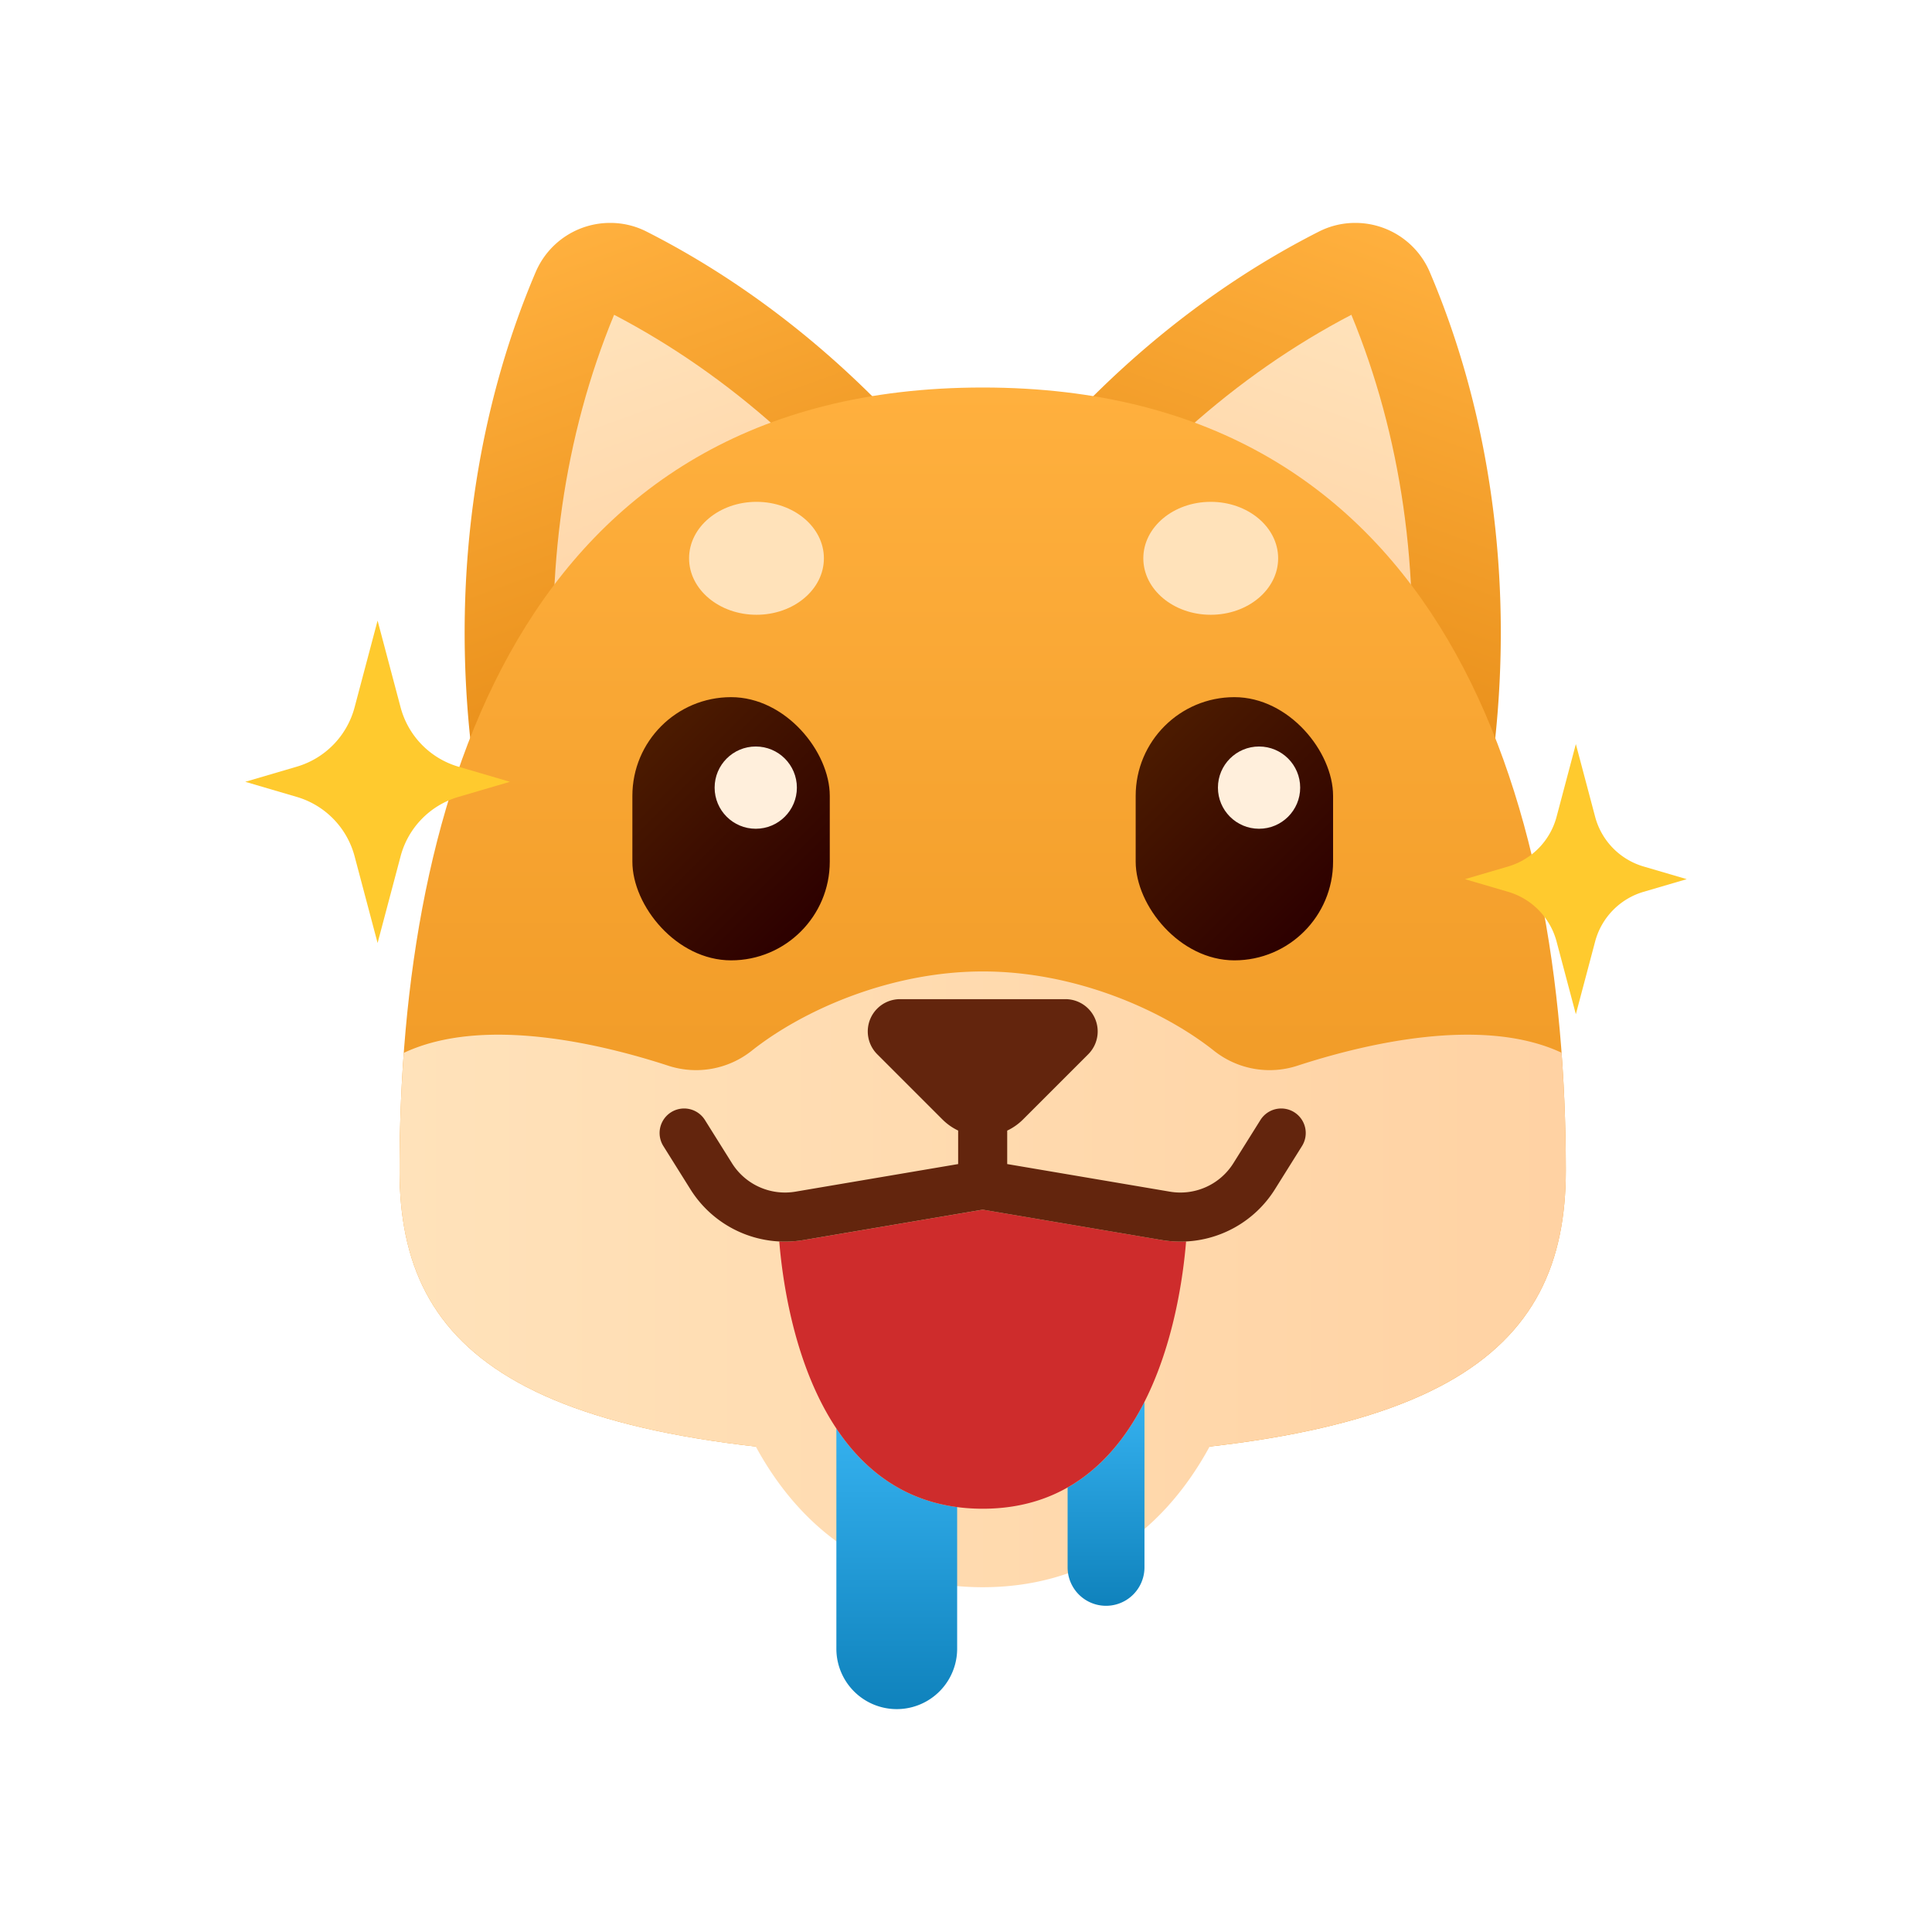 <svg xmlns="http://www.w3.org/2000/svg" xmlns:xlink="http://www.w3.org/1999/xlink" viewBox="0 0 512 512"><defs><linearGradient id="linear-gradient" x1="-801.355" y1="-799.057" x2="-801.355" y2="-680.597" gradientTransform="matrix(-0.94, -0.342, -0.342, 0.94, -659.804, 537.154)" gradientUnits="userSpaceOnUse"><stop offset="0" stop-color="#ffb03e"/><stop offset="1" stop-color="#ea911c"/></linearGradient><linearGradient id="linear-gradient-2" x1="-801.355" y1="-774.522" x2="-801.355" y2="-680.597" gradientTransform="matrix(-0.94, -0.342, -0.342, 0.94, -659.804, 537.154)" gradientUnits="userSpaceOnUse"><stop offset="0" stop-color="#ffe2ba"/><stop offset="1" stop-color="#ffd2a3"/></linearGradient><linearGradient id="linear-gradient-3" x1="-934.789" y1="734.281" x2="-934.789" y2="852.74" gradientTransform="matrix(0.94, -0.342, 0.342, 0.94, 781.626, -949.349)" xlink:href="#linear-gradient"/><linearGradient id="linear-gradient-4" x1="-934.79" y1="758.816" x2="-934.79" y2="852.74" gradientTransform="matrix(0.94, -0.342, 0.342, 0.94, 781.626, -949.349)" xlink:href="#linear-gradient-2"/><linearGradient id="linear-gradient-5" x1="260.419" y1="102.694" x2="260.419" y2="386.282" gradientTransform="matrix(1, 0, 0, 1, 0, 0)" xlink:href="#linear-gradient"/><linearGradient id="linear-gradient-6" x1="105.879" y1="339.037" x2="414.959" y2="339.037" gradientTransform="matrix(1, 0, 0, 1, 0, 0)" xlink:href="#linear-gradient-2"/><linearGradient id="linear-gradient-7" x1="293.112" y1="371.508" x2="293.112" y2="425.558" gradientUnits="userSpaceOnUse"><stop offset="0" stop-color="#35b1ef"/><stop offset="1" stop-color="#0f82bc"/></linearGradient><linearGradient id="linear-gradient-8" x1="237.651" y1="378.558" x2="237.651" y2="452.928" xlink:href="#linear-gradient-7"/><linearGradient id="linear-gradient-9" x1="304.269" y1="196.774" x2="349.978" y2="242.484" gradientUnits="userSpaceOnUse"><stop offset="0" stop-color="#4c1b00"/><stop offset="1" stop-color="#2d0000"/></linearGradient><linearGradient id="linear-gradient-10" x1="170.888" y1="196.774" x2="216.598" y2="242.484" xlink:href="#linear-gradient-9"/></defs><g id="Brown_drooling"><path d="M255.916,146.173c24.285-36.483,56.952-66.204,93.567-84.78a21.183,21.183,0,0,1,9.669-2.32,21.436,21.436,0,0,1,19.754,13.029c16.107,37.766,22.028,81.531,17.181,125.089Z" style="fill:url(#linear-gradient)"/><path d="M373.277,188.889c3.287-37.142-1.918-73.435-15.152-105.468-30.731,16.034-58.046,40.49-79.4,71.054Z" style="fill:url(#linear-gradient-2)"/><path d="M264.951,146.173c-24.285-36.483-56.952-66.204-93.567-84.78a21.183,21.183,0,0,0-9.669-2.32,21.436,21.436,0,0,0-19.754,13.029c-16.107,37.766-22.028,81.531-17.181,125.089Z" style="fill:url(#linear-gradient-3)"/><path d="M147.589,188.889c-3.287-37.142,1.918-73.435,15.152-105.468,30.731,16.034,58.046,40.49,79.4,71.054Z" style="fill:url(#linear-gradient-4)"/><path d="M414.959,310.19c0-98.571-31.955-207.479-154.525-207.496v0l-.014,0-.015,0v0c-122.57.017-154.525,108.925-154.525,207.496,0,48.428,32.383,76.087,154.525,76.091v0l.015,0,.014,0v0C382.576,386.277,414.959,358.618,414.959,310.19Z" style="fill:url(#linear-gradient-5)"/><path d="M414.959,310.19c0-10.336-.357-20.785-1.127-31.21-21.113-9.877-52.467-2.281-70.07,3.467a23.713,23.713,0,0,1-22.044-3.988c-13.318-10.575-36.456-21.016-61.254-21.016s-47.937,10.441-61.255,21.016a23.713,23.713,0,0,1-22.043,3.988c-17.629-5.756-49.048-13.366-70.162-3.423-.768,10.411-1.124,20.845-1.124,31.166,0,39.257,21.285,64.864,94.407,73.158,13.148,24.169,34.047,37.276,60.141,37.282h.011c26.083-.006,46.981-13.114,60.127-37.284C393.676,375.051,414.959,349.445,414.959,310.19Z" style="fill:url(#linear-gradient-6)"/><path d="M303.297,371.508v43.86a10.185,10.185,0,1,1-20.37,0v-21.17C292.127,388.978,298.656,380.658,303.297,371.508Z" style="fill:url(#linear-gradient-7)"/><path d="M253.656,399.388v37.54a16.005,16.005,0,0,1-32.01,0v-58.37C228.656,389.088,238.847,397.438,253.656,399.388Z" style="fill:url(#linear-gradient-8)"/><path d="M312.824,329.036a29.97,29.97,0,0,1-5.01-.423l-47.402-8.04-47.404,8.04a29.945,29.945,0,0,1-5.008.423c-.498,0-.992-.022-1.487-.047,1.523,18.568,9.73,70.831,53.899,70.842v.001l.007-.001.007.001v-.001c44.169-.012,52.376-52.275,53.899-70.843C313.826,329.013,313.326,329.036,312.824,329.036Z" style="fill:#ce2c2c"/><path d="M342.985,294.752a6.501,6.501,0,0,0-8.959,2.061l-7.141,11.406a16.579,16.579,0,0,1-16.889,7.577L266.92,308.489V299.622a15.008,15.008,0,0,0,4.169-2.931l17.305-17.305a8.552,8.552,0,0,0-6.047-14.599H238.52a8.552,8.552,0,0,0-6.047,14.599l17.305,17.305a15.017,15.017,0,0,0,4.141,2.918v8.88L210.84,315.795a16.59,16.59,0,0,1-16.887-7.577l-7.141-11.406a6.5,6.5,0,1,0-11.02,6.899l7.141,11.407a29.534,29.534,0,0,0,25.073,13.918,29.944,29.944,0,0,0,5.008-.423l47.404-8.04,47.402,8.04a29.969,29.969,0,0,0,5.01.423,29.534,29.534,0,0,0,25.073-13.918l7.141-11.407A6.501,6.501,0,0,0,342.985,294.752Z" style="fill:#63250d"/><rect x="300.967" y="184.753" width="52.313" height="69.751" rx="26.157" style="fill:url(#linear-gradient-9)"/><circle cx="333.663" cy="208.73" r="10.899" style="fill:#ffefdc"/><rect x="167.587" y="184.753" width="52.313" height="69.751" rx="26.157" style="fill:url(#linear-gradient-10)"/><circle cx="200.282" cy="208.73" r="10.899" style="fill:#ffefdc"/><ellipse cx="320.857" cy="147.957" rx="17.866" ry="14.965" style="fill:#ffe2ba"/><ellipse cx="200.477" cy="147.957" rx="17.866" ry="14.965" style="fill:#ffe2ba"/><path d="M435.568,229.63a18.749,18.749,0,0,1-12.843-13.184l-5.107-19.255-5.107,19.255a18.748,18.748,0,0,1-12.843,13.184l-11.434,3.355,11.433,3.355a18.75,18.75,0,0,1,12.844,13.184l5.106,19.254,5.107-19.255A18.75,18.75,0,0,1,435.569,236.34l11.433-3.355Z" style="fill:#ffca2e"/><path d="M121.488,203.18A22.375,22.375,0,0,1,106.16,187.446l-6.095-22.98-6.094,22.979A22.375,22.375,0,0,1,78.644,203.18l-13.646,4.004,13.645,4.004A22.377,22.377,0,0,1,93.972,226.923l6.094,22.979,6.095-22.979a22.377,22.377,0,0,1,15.328-15.735l13.645-4.004Z" style="fill:#ffca2e"/></g></svg>